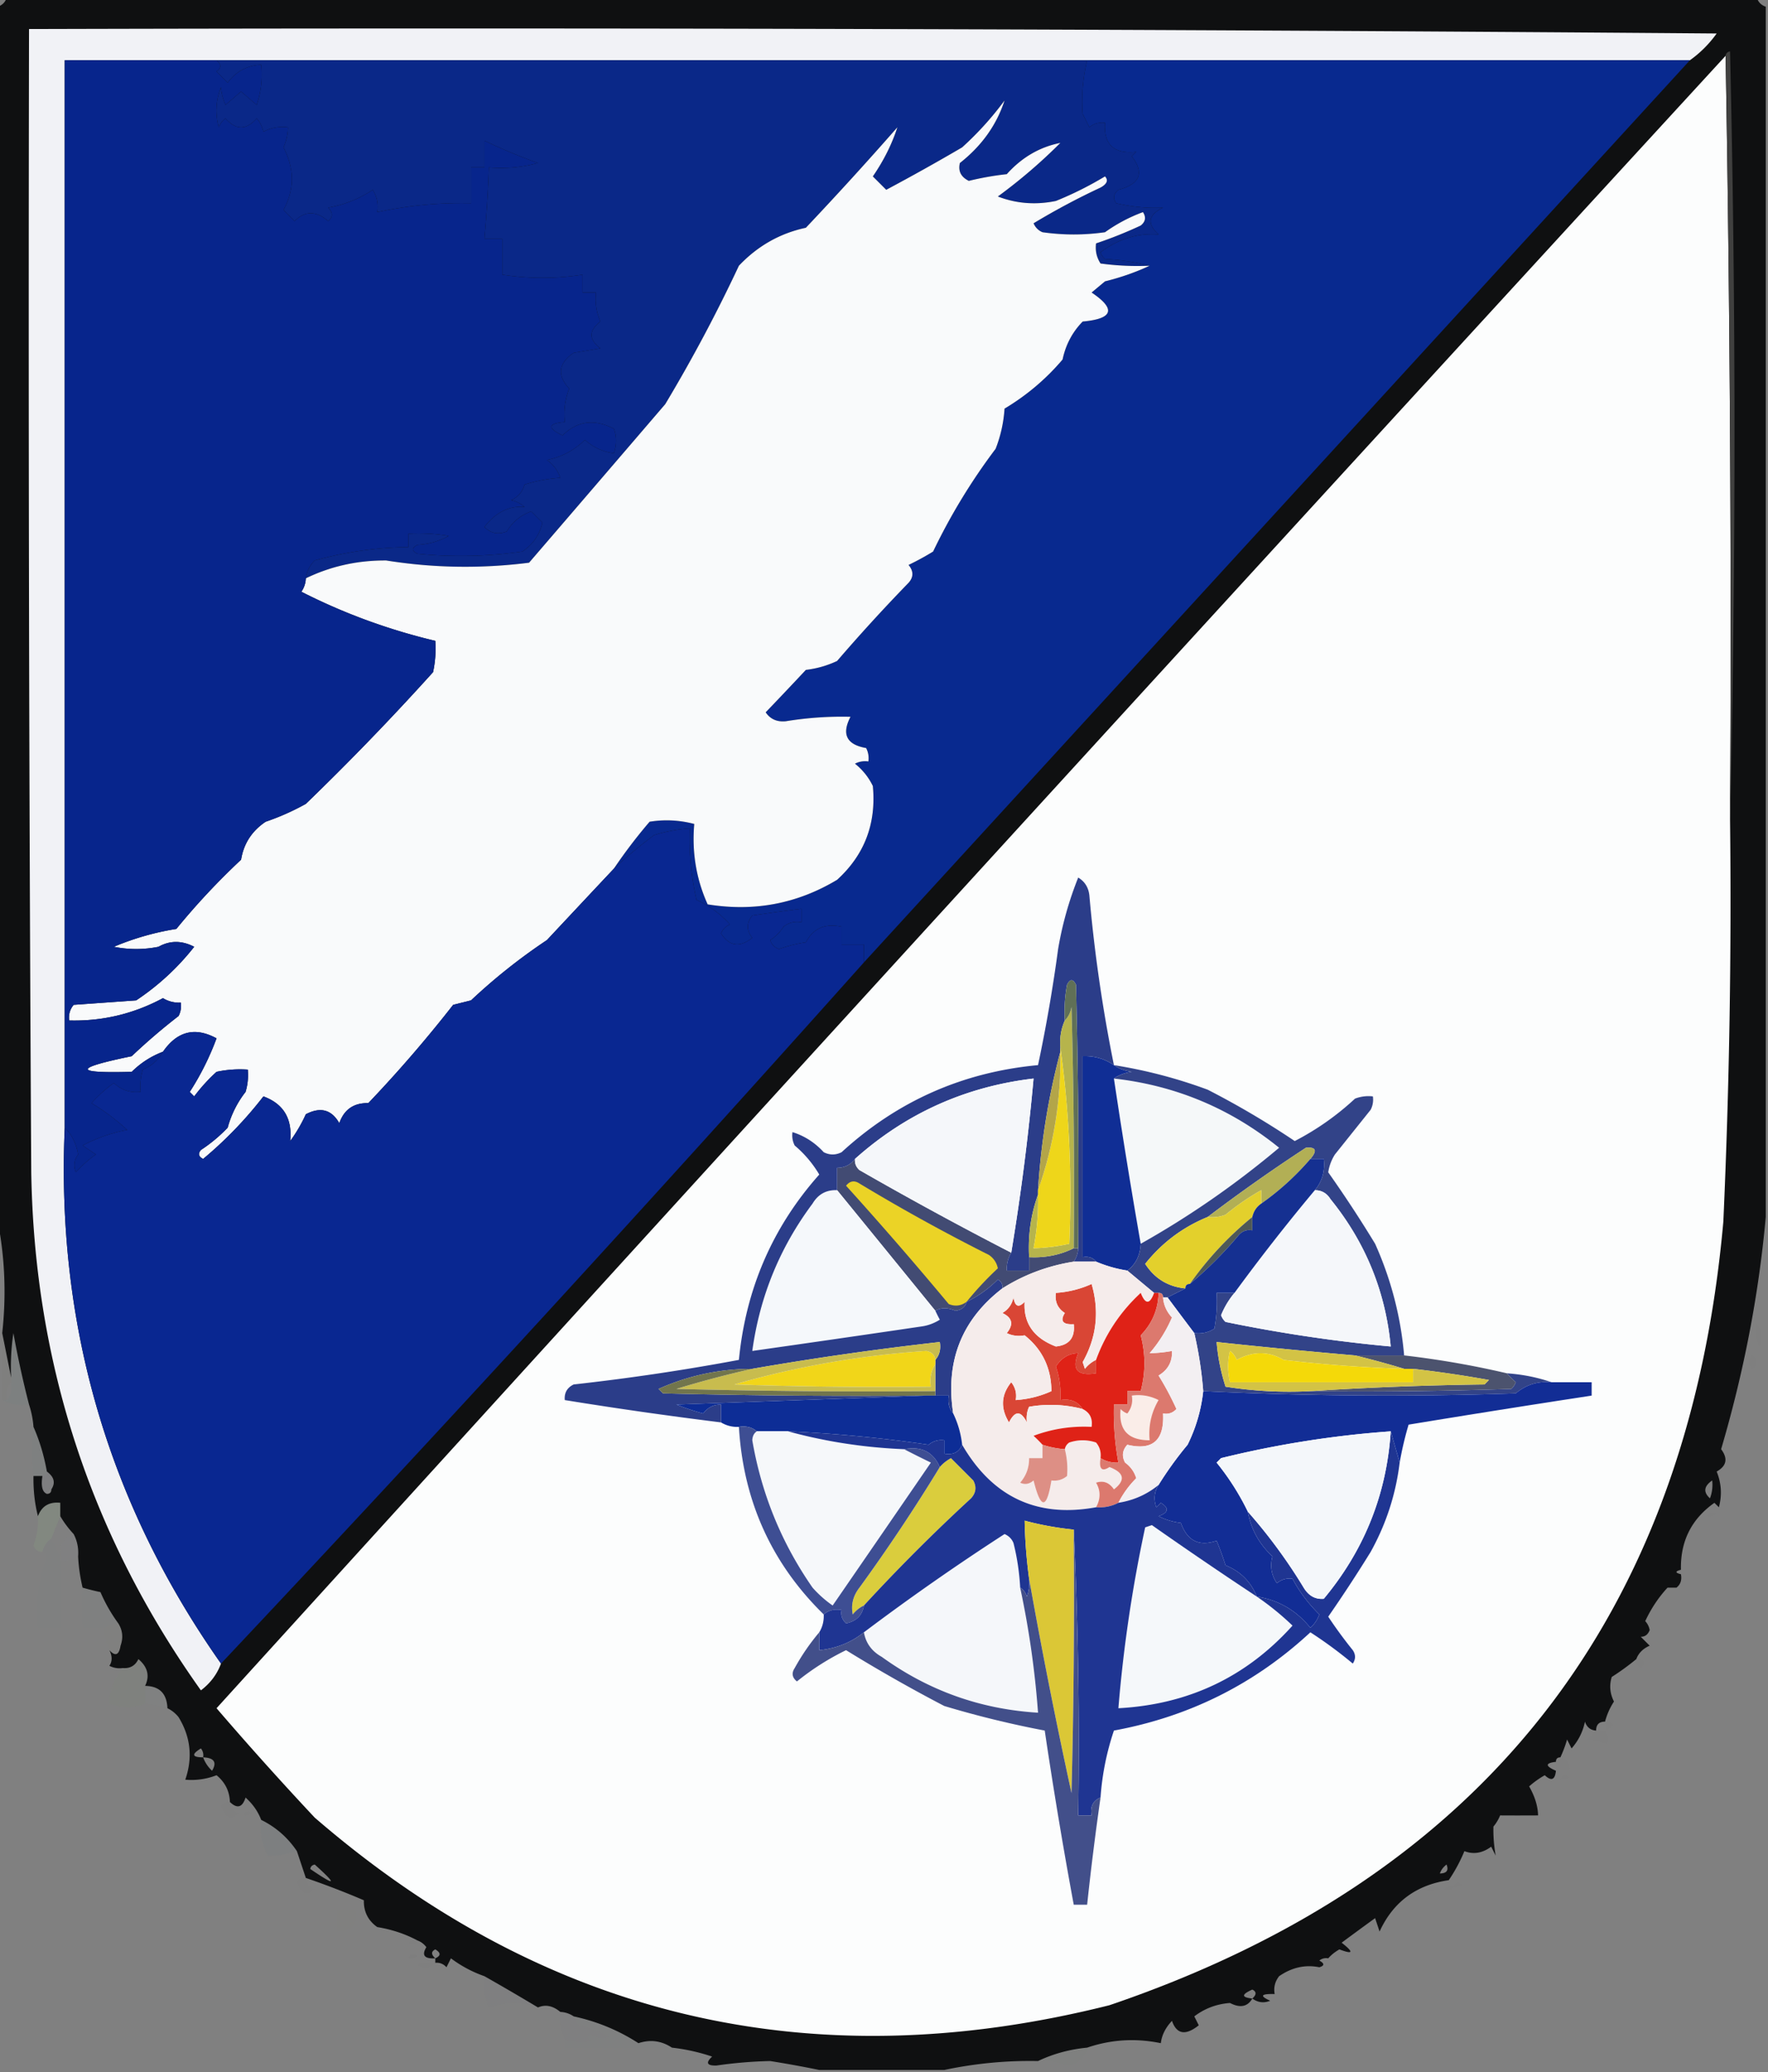 <svg xmlns="http://www.w3.org/2000/svg" width="396" height="464" style="shape-rendering:geometricPrecision;text-rendering:geometricPrecision;image-rendering:optimizeQuality;fill-rule:evenodd;clip-rule:evenodd"><rect width="100%" height="100%" fill="#808080" stroke="none"/><path style="opacity:.917" fill="#050607" d="M1.5-.5h392c.333 1 1 1.667 2 2v271c-1.569 17.367-4.902 34.701-10 52 1.568 2.096 1.234 3.762-1 5 1.062 2.603 1.228 5.27.5 8l-1-1c-5.148 3.629-7.648 8.629-7.5 15-1.333.333-1.333.667 0 1 .237 1.291-.096 2.291-1 3-1.096-3.789-1.763-3.789-2 0-2.015 2.176-3.682 4.676-5 7.5a3.943 3.943 0 0 1 1 2c-.392 1.011-1.059 1.511-2 1.5l2 2c-1.493.641-2.493 1.641-3 3a55.403 55.403 0 0 1-5.5 4c-.576 1.877-.409 3.711.5 5.5a15.414 15.414 0 0 0-2 4.5c-1.333 0-2 .667-2 2-1.25-.077-2.083-.744-2.5-2a12.804 12.804 0 0 1-3 6l-1-2a28.208 28.208 0 0 1-1.5 4c-.667 0-1 .333-1 1-2.433.286-2.433.952 0 2-.206 2.049-1.039 2.383-2.5 1a20.499 20.499 0 0 0-3.5 2.5c1.291 2.272 1.957 4.439 2 6.5-3.351.018-6.184.018-8.5 0a9.454 9.454 0 0 1-1.5 2.5c-.054 2.059.113 4.226.5 6.5l-1-2c-1.958 1.452-3.958 1.785-6 1a36.176 36.176 0 0 1-3.5 6.5c-7.298 1.056-12.464 4.889-15.5 11.5l-1-3a993.152 993.152 0 0 0-7.5 5.5c2.777 2.173 2.61 2.673-.5 1.5-.995.566-1.828 1.233-2.5 2a2.428 2.428 0 0 0-2 .5c1.196.654 1.196 1.154 0 1.5-3.135-.637-6.135.029-9 2-.929 1.189-1.262 2.522-1 4-3.098-.087-3.432.413-1 1.5-1.428.579-2.762.412-4-.5-1.063 1.847-2.729 2.181-5 1-2.988.217-5.655 1.217-8 3l1 2c-2.953 2.352-4.953 2.019-6-1-1.444 1.527-2.278 3.194-2.5 5-5.633-1.162-11.133-.829-16.5 1-3.946.382-7.612 1.382-11 3a92.296 92.296 0 0 0-21 2h-28a241.339 241.339 0 0 0-11-2c-3.971.086-7.971.42-12 1-2.166.07-2.499-.596-1-2a43.279 43.279 0 0 0-9-2c-2.342-1.544-4.842-1.878-7.5-1-4.442-2.872-9.276-4.872-14.5-6a5.727 5.727 0 0 0-3-1c-1.669-1.39-3.336-1.723-5-1a557.098 557.098 0 0 0-12-7 27.73 27.73 0 0 1-7.5-4l-1 2c-.67-.752-1.504-1.086-2.5-1v-1c-2.442.146-3.11-.687-2-2.5-.544-.717-1.21-1.217-2-1.5-2.715-1.458-5.715-2.458-9-3-2.059-1.451-3.059-3.451-3-6a185.295 185.295 0 0 0-13-5l-2-6c-2.05-3.05-4.716-5.383-8-7-.708-1.878-1.874-3.545-3.5-5-.704 2.227-1.87 2.56-3.5 1-.085-2.429-1.085-4.429-3-6a15.417 15.417 0 0 1-7 1c1.699-4.915 1.199-9.582-1.5-14-.708-.881-1.542-1.547-2.5-2-.132-3.297-1.798-4.963-5-5 1.078-2.238.578-4.238-1.5-6-.71 1.473-1.876 2.14-3.5 2a4.934 4.934 0 0 1-3-.5c.671-.986.671-2.153 0-3.5 1.325 1.453 2.158 1.119 2.5-1 .64-1.765.473-3.432-.5-5a35.775 35.775 0 0 1-4-7 55.873 55.873 0 0 1-4-1c-.564-2.406-.897-4.74-1-7 .134-1.792-.2-3.458-1-5a22.856 22.856 0 0 1-3-4v-3c-2.49-.259-4.156.741-5 3-.722-2.831-1.056-5.831-1-9h2c-.354 2.267-.021 3.601 1 4 .667 0 1-.333 1-1 .97-1.462.638-2.795-1-4-.63-3.548-1.63-6.881-3-10a20.675 20.675 0 0 0-1-5 227.199 227.199 0 0 1-3.5-16 50.438 50.438 0 0 0-.5 10l-2-10c.932-8.497.599-16.831-1-25V1.5c1-.333 1.667-1 2-2zm382 332a8.43 8.43 0 0 1-.5 4c-1.534-1.381-1.368-2.714.5-4zm-8 24h-2c.237-3.789.904-3.789 2 0zm-330 38c-2.5-.011-2.668-.678-.5-2 .464.594.631 1.261.5 2zm0 0c2.473.104 3.14 1.104 2 3a7.468 7.468 0 0 1-2-3zm24 25c.06-.543.393-.876 1-1 5.118 4.611 4.785 4.944-1 1zm253 1c.283-.789.783-1.456 1.5-2 .528 1.316.028 1.983-1.5 2zm-225 19c-.963-.863-.963-1.53 0-2 1.273.757 1.273 1.423 0 2zm183 9c-2.475-.247-2.475-.913 0-2 .963.47.963 1.137 0 2z"/><path style="opacity:1" fill="#f1f2f6" d="M378.5 13.5h-364v239c-1.921 44.125 9.745 84.125 35 120-.873 2.386-2.373 4.386-4.5 6-24.65-34.617-37.316-73.283-38-116-.5-85.333-.667-170.666-.5-256 126.002-.333 252.002 0 378 1a25.639 25.639 0 0 1-6 6z"/><path style="opacity:1" fill="#0a2888" d="M48.5 13.5h195c-.961 4.065-1.294 8.065-1 12l1.5 3c1.011-.837 2.178-1.17 3.5-1-.335 4.856 1.998 7.023 7 6.5l-1 1c2.86 3.722 1.86 6.222-3 7.5-1.083.865-1.249 1.865-.5 3 3.581.837 7.081 1.17 10.5 1-3.321 1.605-3.654 3.605-1 6-4.692-.329-9.025 1.005-13 4a3.647 3.647 0 0 0 1 1.5c3.525.179 6.859.679 10 1.5a60.94 60.94 0 0 1-11-.5c-.88-1.356-1.214-2.856-1-4.5a95.343 95.343 0 0 0 10-4c1.083-.865 1.249-1.865.5-3a35.839 35.839 0 0 0-8.5 4.5 49.248 49.248 0 0 1-14 0c-.928-.388-1.595-1.055-2-2a159.248 159.248 0 0 1 15-8c1.46-.811 1.793-1.645 1-2.5a77.443 77.443 0 0 1-11 5.5c-4.52.928-8.854.595-13-1a119.245 119.245 0 0 0 14-12c-4.64.919-8.64 3.252-12 7a65.742 65.742 0 0 0-8.5 1.5c-1.769-.87-2.436-2.204-2-4 4.884-3.843 8.217-8.51 10-14a70.607 70.607 0 0 1-9.5 10.5 483.11 483.11 0 0 1-17 9.5l-3-3c2.434-3.534 4.267-7.2 5.5-11A805.507 805.507 0 0 1 180.5 51c-5.801 1.239-10.801 4.072-15 8.5a344.633 344.633 0 0 1-16.5 31 31848.675 31848.675 0 0 1-30.5 35.5c-10.754 1.361-21.42 1.195-32-.5-6.435-.039-12.435 1.294-18 4 .203-1.544.87-2.878 2-4a82.158 82.158 0 0 1 21-3v-3a40.911 40.911 0 0 1 9 .5c-2.123 1.194-4.457 1.86-7 2-1.333.667-1.333 1.333 0 2 7.87.786 15.703.619 23.5-.5 2.367-1.566 3.867-3.733 4.5-6.5l-2.5-2.5c-2.362.852-4.195 2.352-5.5 4.5-1.903.774-3.57.44-5-1 2.506-3.257 5.506-4.757 9-4.5a6.802 6.802 0 0 0-3-1.5c1.532-.7 2.532-1.866 3-3.5a34.251 34.251 0 0 1 8-1.5c-.561-1.676-1.561-3.009-3-4 3.319-.668 6.152-2.168 8.5-4.5 1.842 1.66 4.009 2.66 6.5 3 .638-1.96.638-3.793 0-5.5-4.36-2.265-8.193-1.765-11.5 1.5-3.466-1.68-3.3-2.68.5-3-.268-2.62.065-5.12 1-7.5-2.765-2.966-2.432-5.633 1-8l6-1c-2.667-2-2.667-4 0-6-.923-2.04-1.256-4.207-1-6.5h-3v-4a57.587 57.587 0 0 1-18 0v-8h-4c.48-5.322.813-10.655 1-16a31.12 31.12 0 0 0 11-1c-3.838-1.361-7.838-3.028-12-5v6h-3v8a89.494 89.494 0 0 0-21 2c.285-1.788-.048-3.455-1-5-3.025 2.01-6.358 3.344-10 4 1.09 1.109 1.09 2.109 0 3-2.697-2.335-5.197-2.335-7.5 0L63.5 47c2.493-4.529 2.493-9.195 0-14 .648-1.44.98-2.94 1-4.5-1.967-.24-3.8.094-5.5 1a6.807 6.807 0 0 0-1.5-3c-2.333 2.667-4.667 2.667-7 0a4.452 4.452 0 0 0-1.5 2c-.821-3.054-.655-6.054.5-9 .054 1.187.387 2.52 1 4a609.189 609.189 0 0 0 3.5-3 609.189 609.189 0 0 0 3.5 3 21.12 21.12 0 0 0 1-9c-3.117.142-5.617 1.476-7.5 4L48.5 16c1.098-.77 1.098-1.603 0-2.5z"/><path style="opacity:1" fill="#08298f" d="M243.5 13.5h135a598663.213 598663.213 0 0 1-185 202v-4h-5v-4c-3.669-.803-6.336.364-8 3.5a32.444 32.444 0 0 0-6 1.5c-1-.333-1.667-1-2-2a9.425 9.425 0 0 0 3-3c1.189-.929 2.522-1.262 4-1v-3c-3.663.452-7.33.952-11 1.5-1.333 1.667-1.333 3.333 0 5-2.827 2.231-5.161 1.898-7-1 .405-.945 1.072-1.612 2-2a22.507 22.507 0 0 0-7.5-5.5 62.267 62.267 0 0 1-1.5-16 34.033 34.033 0 0 0-8 1.5 107.162 107.162 0 0 0-9 7.5 114.185 114.185 0 0 1 8-10.5 23.788 23.788 0 0 1 10 .5c-.551 6.348.449 12.348 3 18 10.396 1.699 20.063-.135 29-5.5 6.134-5.591 8.801-12.591 8-21-.939-1.944-2.273-3.611-4-5a4.934 4.934 0 0 1 3-.5 4.934 4.934 0 0 0-.5-3c-4.38-.761-5.547-3.094-3.5-7a77.98 77.98 0 0 0-14.5 1c-1.973.191-3.473-.476-4.5-2 3.044-3.175 6.044-6.341 9-9.5a22.508 22.508 0 0 0 7-2 395.408 395.408 0 0 1 16-17.5c1.145-1.276 1.145-2.609 0-4a60.667 60.667 0 0 0 5.5-3c3.9-8.134 8.567-15.8 14-23a29.928 29.928 0 0 0 2-9c4.97-2.975 9.304-6.641 13-11 .692-3.306 2.192-6.14 4.5-8.5 6.843-.629 7.51-2.795 2-6.5l3-2.5c3.552-.877 6.886-2.044 10-3.5-3.141-.821-6.475-1.321-10-1.5a3.647 3.647 0 0 1-1-1.5c3.975-2.995 8.308-4.329 13-4-2.654-2.395-2.321-4.395 1-6-3.419.17-6.919-.163-10.5-1-.749-1.135-.583-2.135.5-3 4.86-1.278 5.86-3.778 3-7.5l1-1c-5.002.523-7.335-1.644-7-6.5-1.322-.17-2.489.163-3.5 1l-1.5-3c-.294-3.935.039-7.935 1-12z"/><path style="opacity:1" fill="#fcfdfd" d="M386.5 12.5a7312.813 7312.813 0 0 1 1 171 1598.08 1598.08 0 0 1-1.5 90c-7.873 88.51-53.706 147.01-137.5 175.5-66.822 16.792-126.155 2.792-178-42a761.57 761.57 0 0 1-22-24.5 88740.375 88740.375 0 0 1 338-370z"/><path style="opacity:1" fill="#f9fafb" d="M257.5 59.5c-3.114 1.456-6.448 2.623-10 3.5l-3 2.5c5.51 3.705 4.843 5.871-2 6.5-2.308 2.36-3.808 5.194-4.5 8.5-3.696 4.359-8.03 8.025-13 11a29.928 29.928 0 0 1-2 9 134.961 134.961 0 0 0-14 23 60.667 60.667 0 0 1-5.5 3c1.145 1.391 1.145 2.724 0 4a395.408 395.408 0 0 0-16 17.5 22.508 22.508 0 0 1-7 2 1079.481 1079.481 0 0 1-9 9.5c1.027 1.524 2.527 2.191 4.5 2a77.98 77.98 0 0 1 14.5-1c-2.047 3.906-.88 6.239 3.5 7 .483.948.649 1.948.5 3a4.934 4.934 0 0 0-3 .5c1.727 1.389 3.061 3.056 4 5 .801 8.409-1.866 15.409-8 21-8.937 5.365-18.604 7.199-29 5.5-2.551-5.652-3.551-11.652-3-18a23.788 23.788 0 0 0-10-.5 114.185 114.185 0 0 0-8 10.5 9502.995 9502.995 0 0 0-15 16 130.402 130.402 0 0 0-17 13.5l-4 1a296.245 296.245 0 0 1-19 22c-3.267-.063-5.434 1.437-6.5 4.5-1.73-3.048-4.23-3.714-7.5-2a33.902 33.902 0 0 1-3.5 6c.507-5.007-1.493-8.34-6-10a89.122 89.122 0 0 1-13.5 14c-1.021-.502-1.188-1.168-.5-2a33.837 33.837 0 0 0 6-5 22.583 22.583 0 0 1 4-8c.493-1.634.66-3.301.5-5a24.935 24.935 0 0 0-7 .5 38.91 38.91 0 0 0-5 5.5l-1-1a61.003 61.003 0 0 0 6-12c-4.81-2.611-8.81-1.611-12 3-2.616.98-4.95 2.48-7 4.5-13.11.364-13.11-.803 0-3.5a137.384 137.384 0 0 1 10.5-9c.483-.948.65-1.948.5-3a6.845 6.845 0 0 1-4-1c-6.573 3.526-13.573 5.193-21 5-.17-1.322.163-2.489 1-3.5l14-1a55.745 55.745 0 0 0 13-12c-2.778-1.438-5.444-1.438-8 0a25.238 25.238 0 0 1-10 0 60.493 60.493 0 0 1 14-4A158.66 158.66 0 0 1 54 192.5c.579-3.591 2.412-6.424 5.5-8.5a54.805 54.805 0 0 0 9-4A593.72 593.72 0 0 0 97 150.5c.497-2.31.663-4.643.5-7-10.51-2.501-20.51-6.168-30-11a5.577 5.577 0 0 0 1-3c5.565-2.706 11.565-4.039 18-4 10.58 1.695 21.246 1.861 32 .5A31848.675 31848.675 0 0 0 149 90.5a344.633 344.633 0 0 0 16.5-31c4.199-4.428 9.199-7.261 15-8.5A805.507 805.507 0 0 0 201 28.5c-1.233 3.8-3.066 7.466-5.5 11l3 3a483.11 483.11 0 0 0 17-9.5 70.607 70.607 0 0 0 9.5-10.5c-1.783 5.49-5.116 10.157-10 14-.436 1.796.231 3.13 2 4a65.742 65.742 0 0 1 8.5-1.5c3.36-3.748 7.36-6.081 12-7a119.245 119.245 0 0 1-14 12c4.146 1.595 8.48 1.928 13 1a77.443 77.443 0 0 0 11-5.5c.793.855.46 1.689-1 2.5a159.248 159.248 0 0 0-15 8c.405.945 1.072 1.612 2 2 4.667.667 9.333.667 14 0a35.839 35.839 0 0 1 8.5-4.5c.749 1.135.583 2.135-.5 3a95.343 95.343 0 0 1-10 4c-.214 1.644.12 3.144 1 4.5a60.94 60.94 0 0 0 11 .5z"/><path style="opacity:1" fill="#07258c" d="M48.5 13.5c1.098.897 1.098 1.73 0 2.5l2.5 2.5c1.883-2.524 4.383-3.858 7.5-4a21.12 21.12 0 0 1-1 9 609.189 609.189 0 0 1-3.5-3 609.189 609.189 0 0 1-3.5 3c-.613-1.48-.946-2.813-1-4-1.155 2.946-1.321 5.946-.5 9a4.452 4.452 0 0 1 1.5-2c2.333 2.667 4.667 2.667 7 0a6.807 6.807 0 0 1 1.5 3c1.7-.906 3.533-1.24 5.5-1-.02 1.56-.352 3.06-1 4.5 2.493 4.805 2.493 9.471 0 14l2.5 2.5c2.303-2.335 4.803-2.335 7.5 0 1.09-.891 1.09-1.891 0-3 3.642-.656 6.975-1.99 10-4 .952 1.545 1.285 3.212 1 5a89.494 89.494 0 0 1 21-2v-8h3v-6c4.162 1.972 8.162 3.639 12 5a31.12 31.12 0 0 1-11 1 291.604 291.604 0 0 1-1 16h4v8a57.587 57.587 0 0 0 18 0v4h3c-.256 2.293.077 4.46 1 6.5-2.667 2-2.667 4 0 6l-6 1c-3.432 2.367-3.765 5.034-1 8-.935 2.38-1.268 4.88-1 7.5-3.8.32-3.966 1.32-.5 3 3.307-3.265 7.14-3.765 11.5-1.5.638 1.707.638 3.54 0 5.5-2.491-.34-4.658-1.34-6.5-3-2.348 2.332-5.181 3.832-8.5 4.5 1.439.991 2.439 2.324 3 4a34.251 34.251 0 0 0-8 1.5c-.468 1.634-1.468 2.8-3 3.5a6.802 6.802 0 0 1 3 1.5c-3.494-.257-6.494 1.243-9 4.5 1.43 1.44 3.097 1.774 5 1 1.305-2.148 3.138-3.648 5.5-4.5l2.5 2.5c-.633 2.767-2.133 4.934-4.5 6.5a96.976 96.976 0 0 1-23.5.5c-1.333-.667-1.333-1.333 0-2 2.543-.14 4.877-.806 7-2a40.911 40.911 0 0 0-9-.5v3a82.158 82.158 0 0 0-21 3c-1.13 1.122-1.797 2.456-2 4a5.577 5.577 0 0 1-1 3c9.49 4.832 19.49 8.499 30 11a24.939 24.939 0 0 1-.5 7A593.72 593.72 0 0 1 68.5 180a54.805 54.805 0 0 1-9 4c-3.088 2.076-4.921 4.909-5.5 8.5A158.66 158.66 0 0 0 39.5 208a60.493 60.493 0 0 0-14 4c3.333.667 6.667.667 10 0 2.556-1.438 5.222-1.438 8 0a55.745 55.745 0 0 1-13 12l-14 1c-.837 1.011-1.17 2.178-1 3.5 7.427.193 14.427-1.474 21-5a6.845 6.845 0 0 0 4 1 4.932 4.932 0 0 1-.5 3 137.384 137.384 0 0 0-10.5 9c-13.11 2.697-13.11 3.864 0 3.5 2.05-2.02 4.384-3.52 7-4.5-1.008 1.839-2.508 3.172-4.5 4a12.935 12.935 0 0 0-.5 5c-2.327.253-4.327-.414-6-2a31.867 31.867 0 0 0-5 4.5 50.41 50.41 0 0 1 8 6 35.665 35.665 0 0 0-10 3.5l3 2a25.534 25.534 0 0 0-4.5 4c-.595-1.399-.428-2.732.5-4-.414-2.419-1.414-4.419-3-6v-239h34z"/><path style="opacity:1" fill="#40403f" d="M386.5 12.5c.06-.543.393-.876 1-1a3704.974 3704.974 0 0 1 0 172c.332-57.169-.001-114.17-1-171z"/><path style="opacity:1" fill="#092791" d="M193.5 215.5a8033.215 8033.215 0 0 1-144 157c-25.255-35.875-36.921-75.875-35-120 1.586 1.581 2.586 3.581 3 6-.928 1.268-1.095 2.601-.5 4a25.534 25.534 0 0 1 4.5-4l-3-2a35.665 35.665 0 0 1 10-3.5 50.41 50.41 0 0 0-8-6 31.867 31.867 0 0 1 5-4.5c1.673 1.586 3.673 2.253 6 2-.16-1.699.006-3.366.5-5 1.992-.828 3.492-2.161 4.5-4 3.19-4.611 7.19-5.611 12-3a61.003 61.003 0 0 1-6 12l1 1a38.91 38.91 0 0 1 5-5.5 24.935 24.935 0 0 1 7-.5 12.935 12.935 0 0 1-.5 5 22.583 22.583 0 0 0-4 8 33.837 33.837 0 0 1-6 5c-.688.832-.521 1.498.5 2a89.122 89.122 0 0 0 13.5-14c4.507 1.66 6.507 4.993 6 10a33.902 33.902 0 0 0 3.5-6c3.27-1.714 5.77-1.048 7.5 2 1.066-3.063 3.233-4.563 6.5-4.5a296.245 296.245 0 0 0 19-22l4-1a130.402 130.402 0 0 1 17-13.5 9502.995 9502.995 0 0 1 15-16 107.162 107.162 0 0 1 9-7.5 34.033 34.033 0 0 1 8-1.5 62.267 62.267 0 0 0 1.5 16 22.507 22.507 0 0 1 7.5 5.5c-.928.388-1.595 1.055-2 2 1.839 2.898 4.173 3.231 7 1-1.333-1.667-1.333-3.333 0-5 3.67-.548 7.337-1.048 11-1.5v3c-1.478-.262-2.811.071-4 1a9.425 9.425 0 0 1-3 3c.333 1 1 1.667 2 2a32.444 32.444 0 0 1 6-1.5c1.664-3.136 4.331-4.303 8-3.5v4h5v4z"/><path style="opacity:1" fill="#f5f8f9" d="M249.5 241.5c13.826 1.555 26.159 6.721 37 15.5-9.728 8.184-20.061 15.351-31 21.5a1457.607 1457.607 0 0 1-6-37z"/><path style="opacity:1" fill="#102e95" d="M249.5 238.5c1.109.79 2.442 1.29 4 1.5-1.558.21-2.891.71-4 1.5a1457.607 1457.607 0 0 0 6 37c-.121 2.605-1.121 4.605-3 6a29.417 29.417 0 0 1-7-2c-.709-.904-1.709-1.237-3-1v-45c2.579-.106 4.912.561 7 2z"/><path style="opacity:1" fill="#324388" d="M249.5 238.5a109.824 109.824 0 0 1 21 5.5 190.601 190.601 0 0 1 19.5 11.5 60.858 60.858 0 0 0 13.5-9.5 8.43 8.43 0 0 1 4-.5 4.934 4.934 0 0 1-.5 3l-8 10a10.258 10.258 0 0 0-1.5 4 274.9 274.9 0 0 1 10.5 16 76.976 76.976 0 0 1 6.5 25h-11a1484.002 1484.002 0 0 1-31-3 44.36 44.36 0 0 0 2 10 91.123 91.123 0 0 0 19 1c15.004.167 30.004 0 45-.5a3.647 3.647 0 0 0 1-1.5 31.147 31.147 0 0 1-2-2c3.54.253 6.873.919 10 2-3.025-.269-5.692.564-8 2.5-23.357.792-46.69.626-70-.5a87.89 87.89 0 0 0-2-13c1.644.214 3.144-.12 4.5-1 .497-2.646.664-5.313.5-8h4a18.67 18.67 0 0 0-3 5 3.647 3.647 0 0 0 1 1.5 333.93 333.93 0 0 0 37 5.5c-1.175-12.351-5.675-23.351-13.5-33-.816-1.323-1.983-1.989-3.5-2 1.648-1.956 2.315-4.289 2-7h-3c1.595-1.874 1.261-2.707-1-2.5a386.967 386.967 0 0 0-22 15.5c-5.596 2.294-10.263 5.794-14 10.5 2.115 3.282 5.115 5.115 9 5.5l-4 2h-1c0-.667-.333-1-1-1h-1l-6-5c1.879-1.395 2.879-3.395 3-6 10.939-6.149 21.272-13.316 31-21.5-10.841-8.779-23.174-13.945-37-15.5 1.109-.79 2.442-1.29 4-1.5-1.558-.21-2.891-.71-4-1.5z"/><path style="opacity:1" fill="#b2af55" d="M293.5 259.5a59.785 59.785 0 0 1-11 10v-3a54.349 54.349 0 0 0-8 5.5 8.43 8.43 0 0 1-4 .5 386.967 386.967 0 0 1 22-15.5c2.261-.207 2.595.626 1 2.5z"/><path style="opacity:1" fill="#f5f7fa" d="M294.5 266.5c1.517.011 2.684.677 3.5 2 7.825 9.649 12.325 20.649 13.5 33a333.93 333.93 0 0 1-37-5.5 3.647 3.647 0 0 1-1-1.5 18.67 18.67 0 0 1 3-5 448.562 448.562 0 0 1 18-23z"/><path style="opacity:1" fill="#424b73" d="M191.5 259.5c-.086.996.248 1.829 1 2.5a845.163 845.163 0 0 0 34 18.5c-.734 1.208-1.067 2.541-1 4h5v-3c3.622.178 6.956-.489 10-2h1a5.727 5.727 0 0 1-1 3c-5.854.94-11.187 2.94-16 6 .131-.876-.202-1.543-1-2a25.497 25.497 0 0 1-7 5c-.291 1.149-1.124 1.816-2.5 2-1.735-.726-3.235-.726-4.5 0a27081.048 27081.048 0 0 0-22-27v-5c1.699-.027 3.033-.694 4-2z"/><path style="opacity:1" fill="#f5f8fb" d="M187.5 266.5c7.363 9.025 14.697 18.025 22 27 .304.65.637 1.317 1 2a10.258 10.258 0 0 1-4 1.5 6540.192 6540.192 0 0 1-38 5.5c1.672-12.188 6.172-23.188 13.5-33 1.264-2.107 3.097-3.107 5.5-3z"/><path style="opacity:1" fill="#ebd326" d="M216.5 291.5c-1.238.912-2.572 1.079-4 .5a864.013 864.013 0 0 0-23-26.5c.865-1.083 1.865-1.249 3-.5a426.048 426.048 0 0 0 29 16c1.074.739 1.741 1.739 2 3a72.682 72.682 0 0 0-7 7.5z"/><path style="opacity:1" fill="#e3d02c" d="M282.5 269.5c-1.051.722-1.718 1.722-2 3a74.824 74.824 0 0 0-14 15c-.667 0-1 .333-1 1-3.885-.385-6.885-2.218-9-5.5 3.737-4.706 8.404-8.206 14-10.5a8.43 8.43 0 0 0 4-.5 54.349 54.349 0 0 1 8-5.5v3z"/><path style="opacity:1" fill="#4f5956" d="M280.5 272.5v3c-1.175-.219-2.175.114-3 1a85.693 85.693 0 0 1-11 11 74.824 74.824 0 0 1 14-15z"/><path style="opacity:1" fill="#153091" d="M293.5 259.5h3c.315 2.711-.352 5.044-2 7a448.562 448.562 0 0 0-18 23h-4a32.462 32.462 0 0 1-.5 8c-1.356.88-2.856 1.214-4.5 1a1234.533 1234.533 0 0 1-6-8l4-2c0-.667.333-1 1-1a85.693 85.693 0 0 0 11-11c.825-.886 1.825-1.219 3-1v-3c.282-1.278.949-2.278 2-3a59.785 59.785 0 0 0 11-10z"/><path style="opacity:1" fill="#2b3d89" d="M249.5 238.5c-2.088-1.439-4.421-2.106-7-2v45c1.291-.237 2.291.096 3 1h-5a5.727 5.727 0 0 0 1-3c.167-19.669 0-39.336-.5-59-.667-1.333-1.333-1.333-2 0a32.462 32.462 0 0 0-.5 8c-.841 1.879-1.175 3.879-1 6v1c-2.679 10.045-4.346 20.378-5 31v1c-1.604 4.4-2.271 9.066-2 14v3h-5c-.067-1.459.266-2.792 1-4a527.701 527.701 0 0 0 5-39c-15.262 1.809-28.595 7.809-40 18-.967 1.306-2.301 1.973-4 2v5c-2.403-.107-4.236.893-5.5 3-7.328 9.812-11.828 20.812-13.5 33a6540.192 6540.192 0 0 0 38-5.5 10.258 10.258 0 0 0 4-1.5 43.836 43.836 0 0 1-1-2c1.265-.726 2.765-.726 4.5 0 1.376-.184 2.209-.851 2.5-2a25.497 25.497 0 0 0 7-5c.798.457 1.131 1.124 1 2-9.127 7.024-12.793 16.357-11 28-.934-1.068-1.268-2.401-1-4h-3v-8c.934-1.068 1.268-2.401 1-4a707.266 707.266 0 0 0-42 6c-7.35.017-14.35 1.517-21 4.5l1 1c19.664.5 39.331.667 59 .5-18.504.667-37.171 1.333-56 2a51.28 51.28 0 0 0 6 2c1.024-1.353 2.357-2.02 4-2v4a940.485 940.485 0 0 1-35-5c-.14-1.624.527-2.79 2-3.5a499.688 499.688 0 0 0 37-5.5c1.55-15.917 7.55-29.751 18-41.5a25.399 25.399 0 0 0-5.5-6.5 4.934 4.934 0 0 1-.5-3c2.687.836 5.02 2.336 7 4.5 1.333.667 2.667.667 4 0 12.479-11.438 27.146-17.938 44-19.5a352.688 352.688 0 0 0 4.5-26 77.683 77.683 0 0 1 4.5-16c1.471.881 2.304 2.214 2.5 4a342.764 342.764 0 0 0 5.5 38z"/><path style="opacity:1" fill="#b6b44c" d="M240.5 279.5c-3.044 1.511-6.378 2.178-10 2-.271-4.934.396-9.6 2-14a54.968 54.968 0 0 1-1 12 41.541 41.541 0 0 0 8-1c.65-15.038-.017-29.705-2-44-.175-2.121.159-4.121 1-6 .768-.763 1.268-1.763 1.5-3 .5 17.997.667 35.997.5 54z"/><path style="opacity:1" fill="#eed61a" d="M237.5 234.5c1.983 14.295 2.65 28.962 2 44a41.541 41.541 0 0 1-8 1 54.968 54.968 0 0 0 1-12v-1c3.515-9.879 5.181-20.212 5-31v-1z"/><path style="opacity:1" fill="#b3a549" d="M237.5 235.5c.181 10.788-1.485 21.121-5 31 .654-10.622 2.321-20.955 5-31z"/><path style="opacity:1" fill="#f5f7fa" d="M226.5 280.5a845.163 845.163 0 0 1-34-18.5c-.752-.671-1.086-1.504-1-2.5 11.405-10.191 24.738-16.191 40-18a527.701 527.701 0 0 1-5 39z"/><path style="opacity:1" fill="#607057" d="M241.5 279.5h-1c.167-18.003 0-36.003-.5-54-.232 1.237-.732 2.237-1.5 3a32.462 32.462 0 0 1 .5-8c.667-1.333 1.333-1.333 2 0 .5 19.664.667 39.331.5 59z"/><path style="opacity:.008" d="M393.5 296.5c1.113 1.446 1.28 3.113.5 5a12.93 12.93 0 0 1-.5-5z"/><path style="opacity:.016" fill="#7b7b04" d="m.5 298.5 2 10v1c-.934 1.068-1.268 2.401-1 4h-1v-15z"/><path style="opacity:1" fill="#d94635" d="M245.5 304.5v3c-4.176.669-5.509-.831-4-4.5-2.087.047-3.754 1.047-5 3a19.522 19.522 0 0 1 1 7.5c2.198-.38 3.865.287 5 2a28.214 28.214 0 0 0-12-.5c-.482 1.008-.648 2.175-.5 3.5-1.333-2.667-2.667-2.667-4 0-1.949-3.178-1.782-6.178.5-9 .929 1.189 1.262 2.522 1 4 2.83-.194 5.496-.861 8-2-.036-5.177-2.036-9.344-6-12.5-1.451.263-2.784.096-4-.5 1.587-1.946 1.254-3.446-1-4.5 1.349-.772 2.182-1.939 2.5-3.5.324 2.069 1.158 2.402 2.5 1-.292 4.775 2.041 8.108 7 10 2.992-.309 4.325-1.976 4-5-2.442.146-3.109-.687-2-2.5-1.607-1.049-2.273-2.549-2-4.5 2.83-.194 5.496-.861 8-2 1.779 6.161 1.112 11.995-2 17.5l.5 1.5c.708-.881 1.542-1.547 2.5-2z"/><path style="opacity:.01" d="M392.5 303.5c1.276.886 1.276 1.886 0 3-1.062-.925-1.062-1.925 0-3z"/><path style="opacity:1" fill="#f5eceb" d="M240.5 282.5h5a29.417 29.417 0 0 0 7 2l6 5c-.966 2.625-1.966 2.625-3 0-4.559 4.218-7.892 9.218-10 15-.958.453-1.792 1.119-2.5 2l-.5-1.5c3.112-5.505 3.779-11.339 2-17.5-2.504 1.139-5.17 1.806-8 2-.273 1.951.393 3.451 2 4.5-1.109 1.813-.442 2.646 2 2.5.325 3.024-1.008 4.691-4 5-4.959-1.892-7.292-5.225-7-10-1.342 1.402-2.176 1.069-2.5-1-.318 1.561-1.151 2.728-2.5 3.5 2.254 1.054 2.587 2.554 1 4.5 1.216.596 2.549.763 4 .5 3.964 3.156 5.964 7.323 6 12.5-2.504 1.139-5.17 1.806-8 2 .262-1.478-.071-2.811-1-4-2.282 2.822-2.449 5.822-.5 9 1.333-2.667 2.667-2.667 4 0-.148-1.325.018-2.492.5-3.5a28.214 28.214 0 0 1 12 .5c1.604.787 2.271 2.12 2 4a32.015 32.015 0 0 0-13 2 31.147 31.147 0 0 1 2 2v3h-3c.028 2.082-.639 3.916-2 5.5 1.049.492 2.049.326 3-.5 1.611 6.518 2.944 6.518 4 0 1.322.17 2.489-.163 3.5-1a17.65 17.65 0 0 0-.5-6c.111-.617.444-1.117 1-1.5 2-.667 4-.667 6 0 .837 1.011 1.17 2.178 1 3.5-.381 2.442.286 3.109 2 2 3.32 1.261 3.654 2.928 1 5-1.032-1.54-2.365-2.04-4-1.5 1.036 1.776 1.036 3.609 0 5.5-13.171 2.418-23.171-2.249-30-14a21.17 21.17 0 0 0-2-7c-1.793-11.643 1.873-20.976 11-28 4.813-3.06 10.146-5.06 16-6z"/><path style="opacity:1" fill="#4c536e" d="M303.5 303.5h11c7.792.9 15.459 2.233 23 4a31.147 31.147 0 0 0 2 2 3.647 3.647 0 0 1-1 1.5c-14.996.5-29.996.667-45 .5a752.533 752.533 0 0 1 39-1.5l1-1a268.515 268.515 0 0 0-17-2.5h-2a197.592 197.592 0 0 0-11-3z"/><path style="opacity:1" fill="#f1d619" d="M209.5 304.5v1c-.951 1.419-1.284 3.085-1 5-14.67.167-29.337 0-44-.5a202.009 202.009 0 0 1 43-7.5c1.213.247 1.88.914 2 2z"/><path style="opacity:1" fill="#d3c345" d="M303.5 303.5c3.691.893 7.358 1.893 11 3a312.252 312.252 0 0 1-27-2c-3.386-1.976-6.886-1.976-10.5 0a4.457 4.457 0 0 0-1.5-2c-.557 2.218-.557 4.551 0 7h41v-3c5.682.65 11.349 1.484 17 2.5l-1 1a752.533 752.533 0 0 0-39 1.5 91.123 91.123 0 0 1-19-1 44.36 44.36 0 0 1-2-10 1484.002 1484.002 0 0 0 31 3z"/><path style="opacity:1" fill="#f4d909" d="M314.5 306.5h2v3h-41c-.557-2.449-.557-4.782 0-7a4.457 4.457 0 0 1 1.5 2c3.614-1.976 7.114-1.976 10.5 0a312.252 312.252 0 0 0 27 2z"/><path style="opacity:.02" fill="#239dc3" d="M6.5 314.5c-2.235.295-4.235-.039-6-1h1c.934-1.068 1.268-2.401 1-4v-1c-.165-3.35.002-6.683.5-10a227.199 227.199 0 0 0 3.5 16z"/><path style="opacity:1" fill="#c8bc4e" d="M209.5 304.5c-.12-1.086-.787-1.753-2-2a202.009 202.009 0 0 0-43 7.5c14.663.5 29.33.667 44 .5-.284-1.915.049-3.581 1-5v6c-19.336.167-38.67 0-58-.5a233.743 233.743 0 0 1 17-4.5 707.266 707.266 0 0 1 42-6c.268 1.599-.066 2.932-1 4z"/><path style="opacity:1" fill="#72754d" d="M168.5 306.5a233.743 233.743 0 0 0-17 4.5c19.33.5 38.664.667 58 .5v1h-2c-19.669.167-39.336 0-59-.5l-1-1c6.65-2.983 13.65-4.483 21-4.5z"/><path style="opacity:1" fill="#df2217" d="M258.5 289.5h1c-.087 3.676-1.42 6.842-4 9.5 1.099 4.152 1.099 8.318 0 12.5h-3v3h-3a61.26 61.26 0 0 0 1 13c-1.459.067-2.792-.266-4-1 .17-1.322-.163-2.489-1-3.5-2-.667-4-.667-6 0-.556.383-.889.883-1 1.5a20.69 20.69 0 0 1-5-1 31.147 31.147 0 0 0-2-2 32.015 32.015 0 0 1 13-2c.271-1.88-.396-3.213-2-4-1.135-1.713-2.802-2.38-5-2a19.522 19.522 0 0 0-1-7.5c1.246-1.953 2.913-2.953 5-3-1.509 3.669-.176 5.169 4 4.5v-3c2.108-5.782 5.441-10.782 10-15 1.034 2.625 2.034 2.625 3 0z"/><path style="opacity:1" fill="#122d95" d="M347.5 309.5h9v3a3520.397 3520.397 0 0 0-41 6.5 76.16 76.16 0 0 0-2 8.5l-2-7a225.556 225.556 0 0 0-38 6l-1 1a56.587 56.587 0 0 1 7 11c.677 3.875 2.51 7.208 5.5 10-.57 2.193-.236 4.193 1 6 1.011-.837 2.178-1.17 3.5-1 1.516 2.874 3.516 5.541 6 8a7.293 7.293 0 0 1-2 3c-3.129-3.896-7.129-6.229-12-7-1.311-3.311-3.645-5.645-7-7a66.678 66.678 0 0 0-2-5.5c-3.925 1.351-6.592.018-8-4a14.72 14.72 0 0 1-5-1.5c2.248-.824 2.414-1.824.5-3l-1 1c-.64-1.765-.473-3.432.5-5a79.801 79.801 0 0 1 6.5-9 35.493 35.493 0 0 0 3.5-12 851.857 851.857 0 0 0 70 .5c2.308-1.936 4.975-2.769 8-2.5z"/><path style="opacity:1" fill="#dc796e" d="M259.5 289.5c.667 0 1 .333 1 1 .126 1.7.793 3.2 2 4.5a30.806 30.806 0 0 1-5 8 29.812 29.812 0 0 0 5-.5c.107 2.403-.893 4.236-3 5.5a65.617 65.617 0 0 1 4 7.5c-.825.886-1.825 1.219-3 1 .317 6.026-2.349 8.36-8 7-1.114 1.223-1.281 2.556-.5 4 1.236.899 2.07 2.066 2.5 3.5a21.505 21.505 0 0 0-4 5.5c-1.542.801-3.208 1.134-5 1 1.036-1.891 1.036-3.724 0-5.5 1.635-.54 2.968-.04 4 1.5 2.654-2.072 2.32-3.739-1-5-1.714 1.109-2.381.442-2-2 1.208.734 2.541 1.067 4 1a61.26 61.26 0 0 1-1-13h3v-3h3c1.099-4.182 1.099-8.348 0-12.5 2.58-2.658 3.913-5.824 4-9.5z"/><path style="opacity:1" fill="#0d2d96" d="M207.5 312.5h5c-.268 1.599.066 2.932 1 4a21.17 21.17 0 0 1 2 7c-.683 1.676-2.017 2.343-4 2v-3c-1.322-.17-2.489.163-3.5 1a309.862 309.862 0 0 0-31.5-3h-7c-1.068-.934-2.401-1.268-4-1-1.459.067-2.792-.266-4-1v-4c-1.643-.02-2.976.647-4 2a51.28 51.28 0 0 1-6-2c18.829-.667 37.496-1.333 56-2z"/><path style="opacity:1" fill="#faede8" d="M253.5 312.5a9.86 9.86 0 0 1 6 1c-1.63 2.776-2.297 5.776-2 9-4.825.012-6.991-2.321-6.5-7 .414.457.914.791 1.5 1 .929-1.189 1.262-2.522 1-4z"/><path style="opacity:1" fill="#f3eff2" d="M260.5 290.5h1c2.012 2.705 4.012 5.372 6 8a87.89 87.89 0 0 1 2 13 35.493 35.493 0 0 1-3.5 12 79.801 79.801 0 0 0-6.5 9c-2.595 2.129-5.595 3.462-9 4a21.505 21.505 0 0 1 4-5.5c-.43-1.434-1.264-2.601-2.5-3.5-.781-1.444-.614-2.777.5-4 5.651 1.36 8.317-.974 8-7 1.175.219 2.175-.114 3-1a65.617 65.617 0 0 0-4-7.5c2.107-1.264 3.107-3.097 3-5.5a29.812 29.812 0 0 1-5 .5 30.806 30.806 0 0 0 5-8c-1.207-1.3-1.874-2.8-2-4.5z"/><path style="opacity:1" fill="#f6f8fa" d="M169.5 320.5h7c8.387 2.302 17.053 3.635 26 4 1.906.982 3.906 1.982 6 3a22964.71 22964.71 0 0 1-22 32 25.513 25.513 0 0 1-4.5-4c-6.934-9.961-11.434-20.961-13.5-33 .043-.916.376-1.583 1-2z"/><path style="opacity:.012" fill="#46efb9" d="M7.5 319.5c1.37 3.119 2.37 6.452 3 10 0 .667-.333 1-1 1h-2c-.427-3.829-.427-7.496 0-11z"/><path style="opacity:.016" fill="#3206b0" d="M10.5 329.5c1.638 1.205 1.97 2.538 1 4-.667 0-1 .333-1 1-1.021-.399-1.354-1.733-1-4 .667 0 1-.333 1-1z"/><path style="opacity:1" fill="#dacd3d" d="M193.5 359.5c-.958.453-1.792 1.119-2.5 2-.429-2.169.071-4.169 1.5-6a402.692 402.692 0 0 0 18-27c.656-.778 1.489-1.444 2.5-2l5 5c.781 1.444.614 2.777-.5 4a407.877 407.877 0 0 0-24 24z"/><path style="opacity:.006" d="M382.5 339.5c.397-1.025 1.063-1.192 2-.5a2.428 2.428 0 0 1-2 .5z"/><path style="opacity:.078" fill="#a4ed85" d="m13.5 339.5-2 5c-1.051.722-1.718 1.722-2 3-.997.03-1.664-.47-2-1.5a15.904 15.904 0 0 0 1-6.5c.844-2.259 2.51-3.259 5-3v3z"/><path style="opacity:.012" fill="#e3e0fc" d="M16.5 343.5c.8 1.542 1.134 3.208 1 5-1.208.734-2.541 1.067-4 1v-1c-.24-2.534.76-4.2 3-5z"/><path style="opacity:1" fill="#3e4e93" d="M165.5 319.5c1.599-.268 2.932.066 4 1-.624.417-.957 1.084-1 2 2.066 12.039 6.566 23.039 13.5 33a25.513 25.513 0 0 0 4.5 4 22964.71 22964.71 0 0 0 22-32 289.034 289.034 0 0 1-6-3c3.866-.725 6.533.608 8 4a402.692 402.692 0 0 1-18 27c-1.429 1.831-1.929 3.831-1.5 6 .708-.881 1.542-1.547 2.5-2-.358 2.201-1.692 3.535-4 4-.886-.825-1.219-1.825-1-3-1.599-.268-2.932.066-4 1-11.677-11.414-18.01-25.414-19-42z"/><path style="opacity:1" fill="#f5f7fa" d="M228.5 355.5a205.514 205.514 0 0 1 4 28c-12.883-.775-24.549-4.942-35-12.5-2.246-1.257-3.579-3.09-4-5.5a539.096 539.096 0 0 1 31.5-22c.945.405 1.612 1.072 2 2a52.016 52.016 0 0 1 1.5 10z"/><path style="opacity:.004" fill="#f3fbff" d="m11.5 344.5 2 4v16h-5c-.546-5.567.12-10.9 2-16-.124-.607-.457-.94-1-1 .282-1.278.949-2.278 2-3z"/><path style="opacity:1" fill="#1f3592" d="M176.5 320.5a309.862 309.862 0 0 1 31.5 3c1.011-.837 2.178-1.17 3.5-1v3c1.983.343 3.317-.324 4-2 6.829 11.751 16.829 16.418 30 14 1.792.134 3.458-.199 5-1 3.405-.538 6.405-1.871 9-4-.973 1.568-1.14 3.235-.5 5l1-1c1.914 1.176 1.748 2.176-.5 3a14.72 14.72 0 0 0 5 1.5c1.408 4.018 4.075 5.351 8 4a66.678 66.678 0 0 1 2 5.5c3.355 1.355 5.689 3.689 7 7 4.871.771 8.871 3.104 12 7a7.293 7.293 0 0 0 2-3c-2.484-2.459-4.484-5.126-6-8-1.322-.17-2.489.163-3.5 1-1.236-1.807-1.57-3.807-1-6-2.99-2.792-4.823-6.125-5.5-10a118.49 118.49 0 0 1 12.5 17c1.113 1.829 2.613 2.663 4.5 2.5 9.075-10.896 14.075-23.396 15-37.5l2 7c-.859 7.078-3.026 13.745-6.5 20a323.135 323.135 0 0 1-9.5 14.5 99.209 99.209 0 0 0 5.5 7.5c.667 1 .667 2 0 3a97.31 97.31 0 0 0-9.5-7c-12.46 11.564-27.127 18.897-44 22a59.927 59.927 0 0 0-3 15c-1.676.683-2.343 2.017-2 4h-3c.331-21.507-.003-42.84-1-64a68.752 68.752 0 0 1-11-2c.086 4.357.42 8.69 1 13a8.43 8.43 0 0 1-.5 4c-.278-.916-.778-1.582-1.5-2a52.016 52.016 0 0 0-1.5-10c-.388-.928-1.055-1.595-2-2a539.096 539.096 0 0 0-31.5 22c-2.86 2.292-6.193 3.625-10 4v-4c.734-1.208 1.067-2.541 1-4 1.068-.934 2.401-1.268 4-1-.219 1.175.114 2.175 1 3 2.308-.465 3.642-1.799 4-4a407.877 407.877 0 0 1 24-24c1.114-1.223 1.281-2.556.5-4l-5-5c-1.011.556-1.844 1.222-2.5 2-1.467-3.392-4.134-4.725-8-4-8.947-.365-17.613-1.698-26-4z"/><path style="opacity:1" fill="#f5f8fa" d="M281.5 357.5a62.138 62.138 0 0 1 8 6.5c-10.339 11.5-23.339 17.667-39 18.5a315.238 315.238 0 0 1 6-40.5l1.5-.5a1014.534 1014.534 0 0 0 23.5 16z"/><path style="opacity:1" fill="#dd8f85" d="M233.5 323.5a20.69 20.69 0 0 0 5 1 17.65 17.65 0 0 1 .5 6c-1.011.837-2.178 1.17-3.5 1-1.056 6.518-2.389 6.518-4 0-.951.826-1.951.992-3 .5 1.361-1.584 2.028-3.418 2-5.5h3v-3z"/><path style="opacity:1" fill="#f4f7fa" d="M311.5 320.5c-.925 14.104-5.925 26.604-15 37.5-1.887.163-3.387-.671-4.5-2.5a118.49 118.49 0 0 0-12.5-17 56.587 56.587 0 0 0-7-11l1-1a225.556 225.556 0 0 1 38-6z"/><path style="opacity:.004" d="M376.5 351.5c1.333.667 1.333.667 0 0z"/><path style="opacity:.005" fill="#0df8f8" d="M18.5 355.5c1.306.379 2.64.712 4 1a35.775 35.775 0 0 0 4 7 5.727 5.727 0 0 0-3 1h-5c-.161-3.31-.161-6.31 0-9z"/><path style="opacity:.007" fill="#c6e021" d="M26.5 363.5c.973 1.568 1.14 3.235.5 5-.342 2.119-1.175 2.453-2.5 1-.8-1.542-1.134-3.208-1-5a5.727 5.727 0 0 1 3-1z"/><path style="opacity:.01" d="M366.5 371.5c1.837.139 2.17.806 1 2-.798-.457-1.131-1.124-1-2z"/><path style="opacity:1" fill="#dbc736" d="M240.5 342.5c.167 19.669 0 39.336-.5 59a1258.23 1258.23 0 0 1-9.5-48c-.58-4.31-.914-8.643-1-13a68.752 68.752 0 0 0 11 2z"/><path style="opacity:.012" fill="#76fd47" d="M32.5 377.5v4c-2.604 1.03-5.27 1.03-8 0 .072-3.053 1.072-5.719 3-8 1.624.14 2.79-.527 3.5-2 2.078 1.762 2.578 3.762 1.5 6z"/><path style="opacity:.009" fill="#b7f6e8" d="M32.5 377.5c3.202.037 4.868 1.703 5 5a20.691 20.691 0 0 0-5-1v-4z"/><path style="opacity:1" fill="#424f8a" d="M240.5 342.5c.997 21.16 1.331 42.493 1 64h3c-.343-1.983.324-3.317 2-4a662.846 662.846 0 0 0-3 24h-3a1100.653 1100.653 0 0 1-6.5-39 221.334 221.334 0 0 1-22.5-5.5 350.915 350.915 0 0 1-22-12.5 57.5 57.5 0 0 0-11 7c-1.083-.865-1.249-1.865-.5-3a49.056 49.056 0 0 1 5.5-8v4c3.807-.375 7.14-1.708 10-4 .421 2.41 1.754 4.243 4 5.5 10.451 7.558 22.117 11.725 35 12.5a205.514 205.514 0 0 0-4-28c.722.418 1.222 1.084 1.5 2a8.43 8.43 0 0 0 .5-4 1258.23 1258.23 0 0 0 9.5 48c.5-19.664.667-39.331.5-59z"/><path style="opacity:.007" d="M359.5 385.5c2.433.286 2.433.952 0 2v-2zM357.5 387.5h2c.803.923.97 1.923.5 3a35.193 35.193 0 0 0-4.5-1 31.147 31.147 0 0 0 2-2z"/><path style="opacity:.008" d="M349.5 393.5c1.548.321 2.215 1.321 2 3h-3v-2c.667 0 1-.333 1-1z"/><path style="opacity:.01" d="M349.5 398.5c.397-1.025 1.063-1.192 2-.5a2.428 2.428 0 0 1-2 .5z"/><path style="opacity:.006" d="M51.5 403.5c.077 1.25.744 2.083 2 2.5-1.702 1.583-3.036 1.083-4-1.5.457-.798 1.124-1.131 2-1z"/><path style="opacity:.004" d="M54.5 406.5c.397-1.025 1.063-1.192 2-.5a2.429 2.429 0 0 1-2 .5z"/><path style="opacity:.02" fill="#2993bd" d="M58.5 407.5c3.284 1.617 5.95 3.95 8 7-2.217.738-4.384 1.071-6.5 1-1.375-2.437-1.875-5.103-1.5-8z"/><path style="opacity:.011" d="M68.5 420.5c.077 1.25.744 2.083 2 2.5-1.702 1.583-3.036 1.083-4-1.5.457-.798 1.124-1.131 2-1z"/><path style="opacity:.01" d="M325.5 422.5c.397-1.025 1.063-1.192 2-.5a2.428 2.428 0 0 1-2 .5zM319.5 423.5c.751-1.073 1.751-1.24 3-.5a4.934 4.934 0 0 1-3 .5z"/><path style="opacity:.008" d="M325.5 422.5c-.397 1.025-1.063 1.192-2 .5a2.428 2.428 0 0 1 2-.5z"/><path style="opacity:.006" fill="#feff00" d="M75.5 427.5h4c.744 3.45-.59 5.116-4 5v-5z"/><path style="opacity:.004" d="M93.5 434.5c-.397 1.025-1.063 1.192-2 .5a2.429 2.429 0 0 1 2-.5z"/><path style="opacity:.012" d="M91.5 438.5c.397-1.025 1.063-1.192 2-.5a2.429 2.429 0 0 1-2 .5z"/><path style="opacity:.004" d="M297.5 438.5c1.333.667 1.333.667 0 0z"/><path style="opacity:.008" d="M97.5 439.5c-1.1 1.098-2.434 1.265-4 .5a8.43 8.43 0 0 1 4-.5z"/><path style="opacity:.008" fill="#2a77a8" d="M108.5 442.5a557.098 557.098 0 0 1 12 7c-3.636-1.327-7.303-1.327-11 0a13.116 13.116 0 0 1-1-7z"/><path style="opacity:.005" fill="#1af1f1" d="M128.5 451.5c5.224 1.128 10.058 3.128 14.5 6 2.658-.878 5.158-.544 7.5 1h-24v-2c1.955.823 3.955.99 6 .5-1.196-.654-1.196-1.154 0-1.5 1.268.928 2.601 1.095 4 .5a38.085 38.085 0 0 0-7-2.5 43.836 43.836 0 0 1-1-2z"/><path style="opacity:.008" fill="#0d7788" d="M125.5 450.5a5.727 5.727 0 0 1 3 1c.304.65.637 1.317 1 2a38.085 38.085 0 0 1 7 2.5c-1.399.595-2.732.428-4-.5-1.196.346-1.196.846 0 1.5-2.045.49-4.045.323-6-.5-.841-1.879-1.175-3.879-1-6z"/><path style="opacity:.004" d="M265.5 456.5c1.333.667 1.333.667 0 0z"/><path style="opacity:.004" fill="#37f9d4" d="M243.5 458.5c-.479 2.344-1.979 3.678-4.5 4a15.894 15.894 0 0 0-6.5-1c3.388-1.618 7.054-2.618 11-3z"/><path style="opacity:.006" fill="#e0ffff" d="M126.5 458.5h16v4h-17c-.268-1.599.066-2.932 1-4z"/></svg>